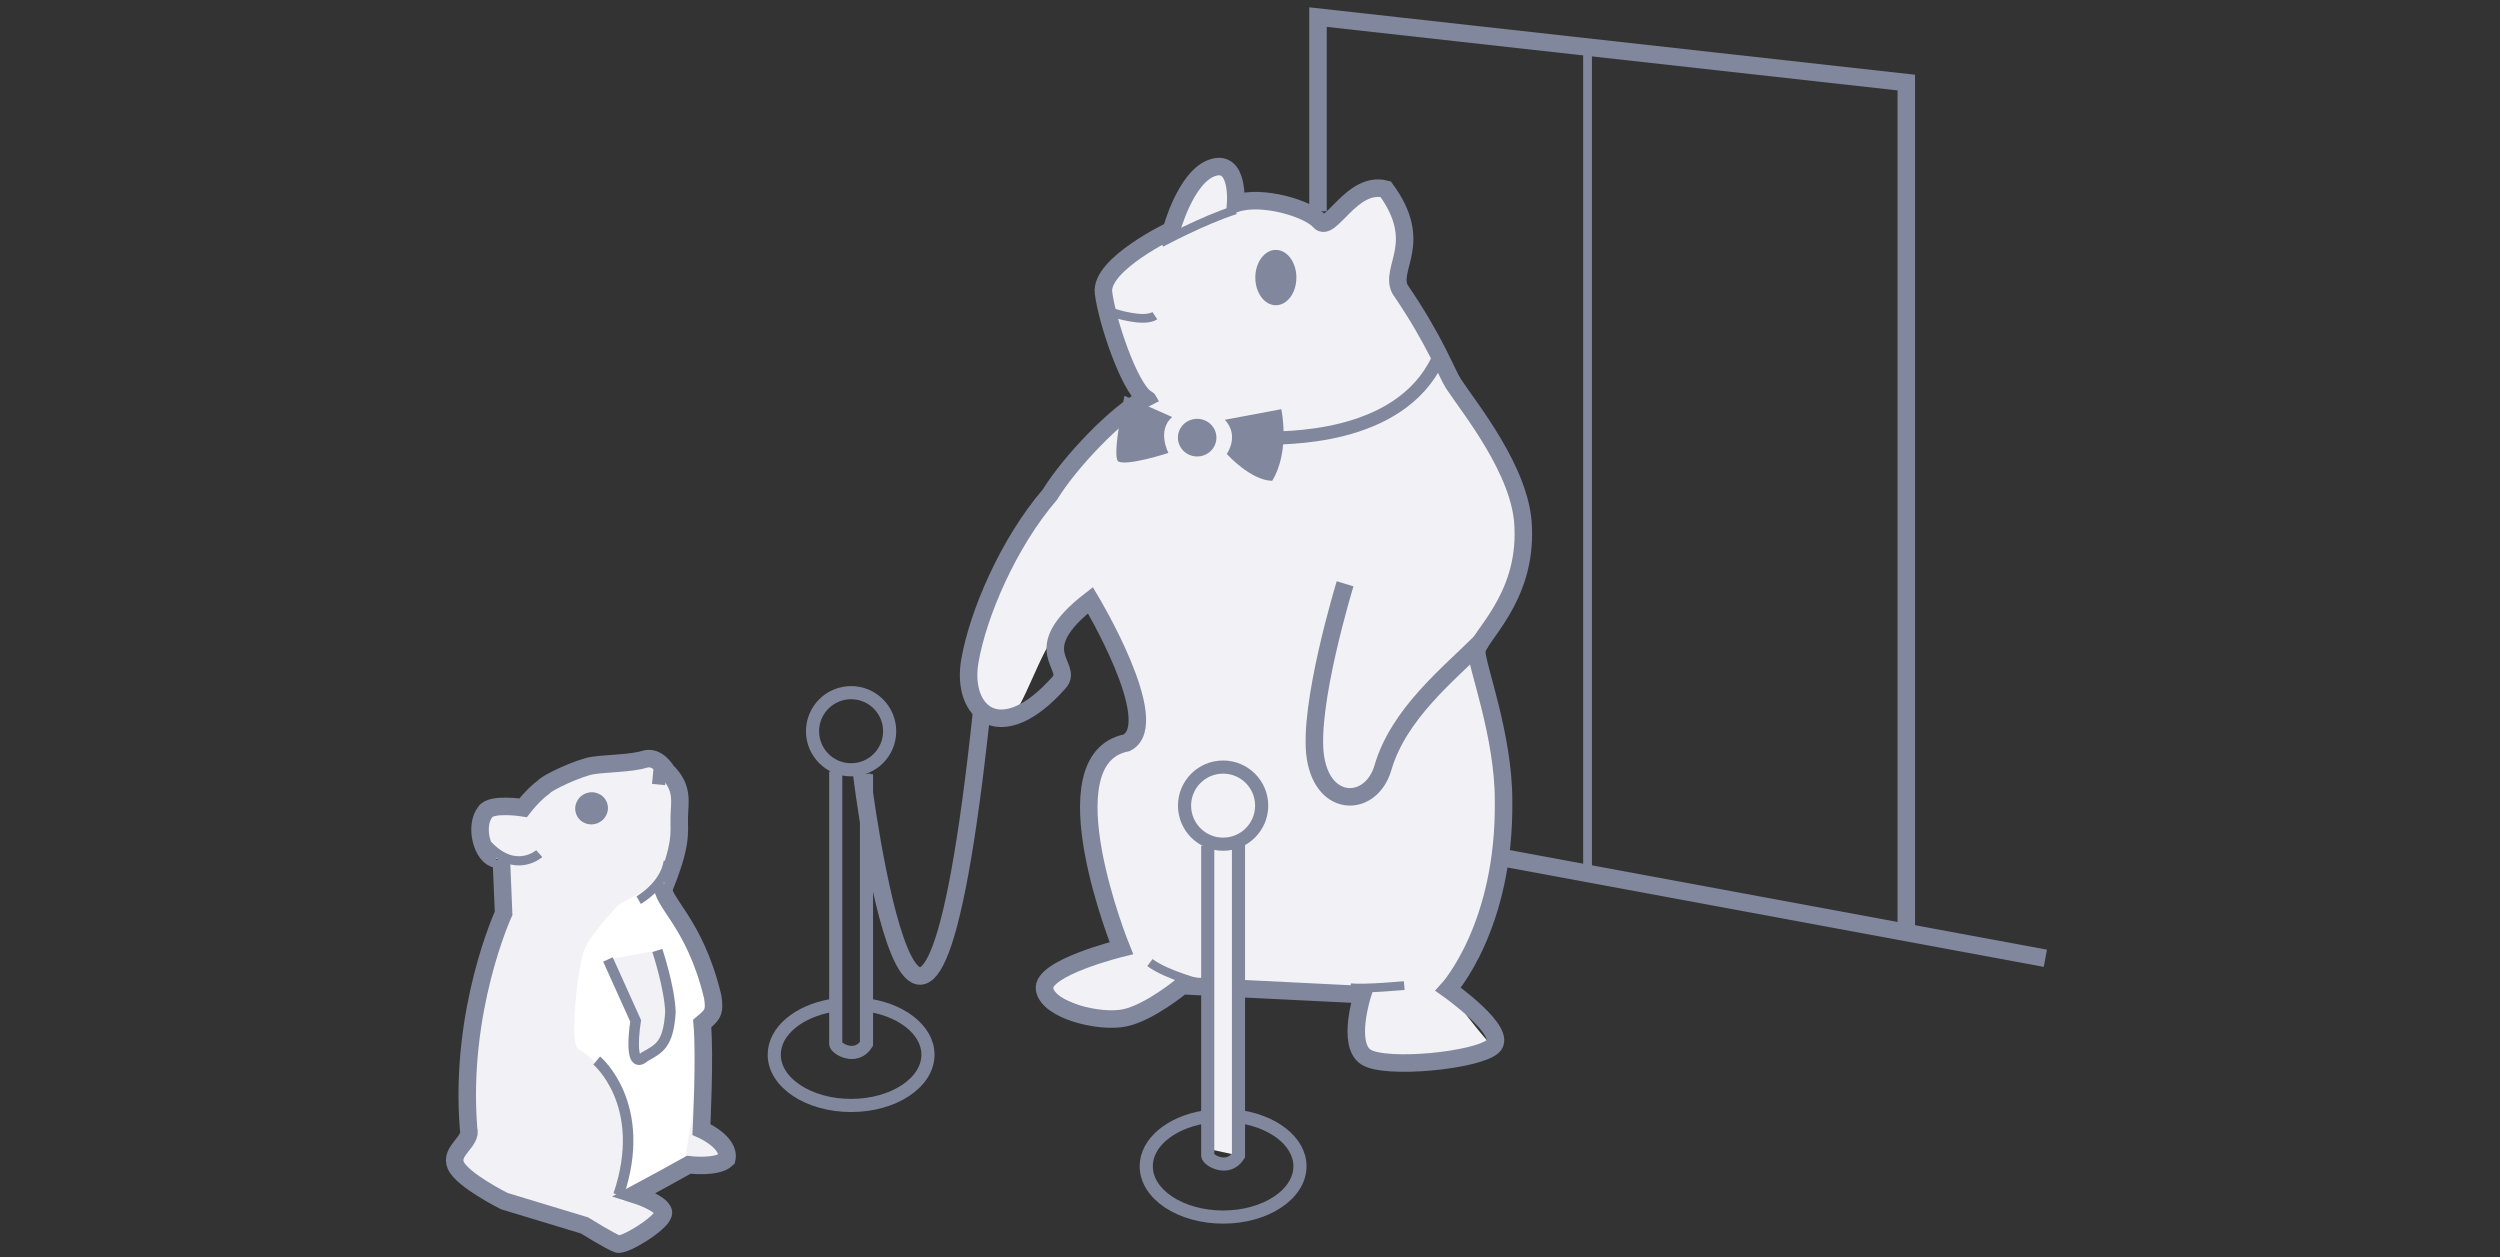 <svg xmlns="http://www.w3.org/2000/svg" width="342" height="172" viewBox="0 0 342 172">
  <rect x="0" y="0" width="342" height="172" fill="#333333" stroke="none"/>
  <g fill="none" fill-rule="evenodd" transform="translate(62 2)">
    <path fill="#F2F2F6" d="M108.823,25.033 L103.862,20.726 L98.229,29.006 L89.18,36.068 L93.521,51.886 C93.521,51.886 71.668,74.482 70.677,88.921 C70.518,91.228 73.632,97.57 76.056,96.282 C77.907,95.299 80.502,86.451 82.568,84.816 C85.955,82.135 87.169,80.111 87.169,80.111 C87.169,80.111 98.523,97.866 93.226,98.896 C80.646,104.267 91.314,127.22 91.314,127.22 C91.314,127.22 86.09,129.207 81.529,131.34 C76.968,133.474 90.651,137.226 90.651,137.226 L100.363,132.591 L123.978,133.694 C123.978,133.694 123.022,138.403 124.125,141.861 C125.229,145.318 141.929,140.904 141.929,140.904 C141.929,140.904 135.749,133.989 136.485,132.664 C149.58,111.771 140.019,87.153 140.019,87.153 C140.019,87.153 146.785,74.913 145.975,69.027 C144.578,62.332 128.687,35.848 128.687,35.848 C128.687,35.848 131.924,30.256 127.289,23.856 C125.229,21.649 118.828,27.681 118.828,27.681 L108.823,25.033 Z"/>
    <path stroke="#81879D" stroke-width="2.396" d="M87.169,80.111 C78.178,87.079 84.956,89.025 82.898,91.35 C74.903,100.383 69.448,95.496 70.678,88.412 C71.797,81.966 75.934,72.29 81.632,65.654 C84.319,61.258 90.82,54.408 94.706,52.462 C92.459,50.882 89.448,41.958 88.96,38.048 C88.472,34.139 98.243,29.497 98.243,29.497 C98.243,29.497 100.198,22.169 103.862,20.947 C107.528,19.726 107.038,25.834 107.038,25.834 C110.704,24.611 117.055,26.566 118.52,28.276 C119.987,29.986 122.918,22.657 127.561,23.878 C132.935,31.207 128.048,34.629 129.514,37.559 C134.452,44.798 135.88,49.035 136.844,50.508 C138.959,53.739 146.127,62.478 146.371,70.052 C146.861,80.069 140.019,85.198 140.019,87.153 C140.019,89.108 143.685,98.635 143.685,107.43 C143.929,124.776 136.111,133.327 136.111,133.327 C136.111,133.327 144.417,139.19 142.219,141.144 C140.019,143.099 127.561,144.321 124.873,142.611 C122.186,140.9 124.385,134.06 124.385,134.06 L99.71,132.839 C99.71,132.839 95.312,136.502 91.891,137.236 C88.472,137.969 81.386,136.258 80.898,133.327 C80.409,130.395 91.403,127.707 91.403,127.707 C91.403,127.707 80.898,101.811 92.136,99.612 C97.266,96.925 87.169,80.111 87.169,80.111 Z"/>
    <path fill="#81879D" d="M115.345,35.972 C115.345,38.063 114.087,39.759 112.536,39.759 C110.984,39.759 109.726,38.063 109.726,35.972 C109.726,33.881 110.984,32.185 112.536,32.185 C114.087,32.185 115.345,33.881 115.345,35.972"/>
    <path stroke="#81879D" stroke-width="2.396" d="M140.666,85.73 C136.171,90.225 129.345,95.613 127.18,103.038 C125.606,108.432 119.088,108.657 117.964,101.689 C116.84,94.721 122.01,77.863 122.01,77.863"/>
    <path fill="#81879D" d="M104.405 57.935C104.37 59.357 103.163 60.481 101.708 60.445 100.254 60.41 99.103 59.228 99.138 57.806 99.173 56.384 100.38 55.26 101.835 55.295 103.289 55.331 104.44 56.513 104.405 57.935M105.561 55.427L113.284 53.978C113.284 53.978 114.53 59.68 112.035 63.777 109.039 63.706 105.824 60.096 105.824 60.096 105.824 60.096 107.608 57.622 105.561 55.427M98.347 55.044L91.827 52.152C91.827 52.152 90.091 60.327 90.954 61.105 92.092 61.826 97.841 59.964 97.841 59.964 97.841 59.964 96.22 56.918 98.347 55.044"/>
    <path stroke="#81879D" stroke-width="1.797" d="M110.222,57.936 C113.624,57.936 129.371,58.314 134.663,47.227"/>
    <path stroke="#81879D" stroke-width="1.198" d="M90.316 40.803C90.316 40.803 94.473 42.189 95.985 41.181M122.743 133.125C124.836 133.328 130.099 132.824 130.099 132.824M102.625 132.652C102.625 132.652 97.645 131.433 95.308 129.679"/>
    <path fill="#F2F2F6" d="M102.631,155.031 C102.543,154.681 102.719,113.159 102.719,113.159 C102.719,113.159 95.848,101.212 105.171,102.647 C115.42,104.224 107.712,112.983 107.712,112.983 L107.424,156.075 L102.631,155.031 Z"/>
    <path stroke="#81879D" stroke-width="1.198" d="M96.837,31.215 C96.837,31.215 102.623,28.097 107.001,26.718"/>
    <path stroke="#81879D" stroke-width="1.797" d="M52.328 103.545L52.328 140.809C52.328 141.425 55.071 143.094 56.534 140.809L56.534 103.911M59.706 98.032C59.706 100.946 57.344 103.308 54.431 103.308 51.517 103.308 49.154 100.946 49.154 98.032 49.154 95.118 51.517 92.756 54.431 92.756 57.344 92.756 59.706 95.118 59.706 98.032z"/>
    <path stroke="#81879D" stroke-width="1.797" d="M56.156 135.422C61.142 135.966 64.945 138.828 64.945 142.278 64.945 146.115 60.238 149.227 54.431 149.227 48.623 149.227 43.916 146.115 43.916 142.278 43.916 139.058 47.229 136.35 51.724 135.561M103.218 113.723L103.218 156.076C103.218 156.692 105.961 158.361 107.424 156.076L107.424 113.247"/>
    <path stroke="#81879D" stroke-width="1.797" d="M110.597 108.21C110.597 111.124 108.235 113.486 105.321 113.486 102.407 113.486 100.045 111.124 100.045 108.21 100.045 105.296 102.407 102.934 105.321 102.934 108.235 102.934 110.597 105.296 110.597 108.21zM107.046 150.689C112.032 151.233 115.835 154.095 115.835 157.545 115.835 161.382 111.129 164.494 105.322 164.494 99.513 164.494 94.806 161.382 94.806 157.545 94.806 154.325 98.12 151.617 102.615 150.828"/>
    <path stroke="#81879D" stroke-width="2.396" d="M55.893,103.955 C55.893,103.955 64.243,171.594 72.335,94.945"/>
    <polyline stroke="#81879D" stroke-width="2.396" points="118.303 26.901 118.303 .339 198.781 9.296 198.781 125.243"/>
    <path stroke="#81879D" stroke-width="1.198" d="M155.177,3.535 L155.177,117.237"/>
    <path stroke="#81879D" stroke-width="2.396" d="M144.148,115.443 L217.806,129.092"/>
    <g transform="translate(3 101.397)">
      <path fill="#F2F2F6" d="M25.562,18.774 C28.411,12.015 27.873,10.52 27.921,8.394 C27.969,6.267 28.526,4.372 26.193,2.081 C26.193,2.081 24.958,-0.093 23.166,0.472 C21.374,1.037 17.999,1.034 16.103,1.322 C14.208,1.609 9.814,3.674 9.397,4.252 C7.905,5.337 6.563,7.104 6.563,7.104 C6.563,7.104 2.194,6.418 1.396,7.666 C-0.173,9.628 1.018,13.873 2.876,14.111"/>
      <path stroke="#81879D" stroke-width="2.396" d="M25.562,18.774 C28.411,12.015 27.873,10.52 27.921,8.394 C27.969,6.267 28.526,4.372 26.193,2.081 C26.193,2.081 24.958,-0.093 23.166,0.472 C21.374,1.037 17.999,1.034 16.103,1.322 C14.208,1.609 9.814,3.674 9.397,4.252 C7.905,5.337 6.563,7.104 6.563,7.104 C6.563,7.104 2.194,6.418 1.396,7.666 C-0.173,9.628 1.018,13.873 2.876,14.111"/>
    </g>
    <path fill="#81879D" d="M16.824,109.366 C17.248,110.5 18.534,111.066 19.696,110.632 C20.857,110.197 21.456,108.926 21.032,107.792 C20.608,106.659 19.322,106.092 18.16,106.527 C16.998,106.961 16.4,108.232 16.824,109.366"/>
    <path fill="#F2F2F6" d="M6.972,114.484 C6.972,114.484 7.073,118.83 6.972,123.479 C1.716,130.857 2.626,153.295 2.626,153.295 C2.626,153.295 -0.81,155.923 1.918,158.652 C4.647,161.381 22.487,168.177 22.487,168.177 L28.803,163.806 L25.064,161.583 C25.064,161.583 29.168,157.136 32.22,157.338 C41.74,157.54 33.958,152.992 33.958,152.992 L34.059,148.444 L33.958,139.246 C33.958,139.246 37.697,137.528 36.485,134.496 C35.272,131.464 28.197,117.415 28.197,117.415 L6.972,114.484 Z"/>
    <path stroke="#81879D" stroke-width="1.797" d="M28.323,102.934 L28.092,105.323"/>
    <path fill="#FFFFFF" d="M22.638,121.761 C22.638,121.761 18.696,125.804 17.888,128.027 C17.079,130.251 15.765,140.964 17.18,141.571 C22.335,144.199 25.771,155.923 23.244,160.875 C20.718,165.828 31.734,156.327 31.734,156.327 C31.734,156.327 33.25,148.039 33.149,146.119 C33.048,144.199 33.554,139.651 33.655,138.64 C33.756,137.629 35.272,135.709 35.272,135.709 L28.399,118.527 L22.638,121.761 Z"/>
    <path stroke="#81879D" stroke-width="2.396" d="M6.588,115.626 L6.892,122.941 C6.892,122.941 0.802,136.153 2.1,152.419 C2.646,154.176 -0.557,155.427 0.366,157.449 C1.289,159.472 7.003,162.316 7.003,162.316 L17.952,165.634 C17.952,165.634 21.565,167.872 22.487,168.178 C23.409,168.484 28.37,165.425 28.734,164.08 C29.098,162.735 24.841,161.404 24.841,161.404 C25.84,160.879 32.22,157.339 32.22,157.339 C32.22,157.339 36.107,157.834 37.418,156.565 C37.95,154.249 33.956,152.509 33.956,152.509 C33.956,152.509 34.468,142.415 34.059,138.012 C35.39,136.885 35.867,136.559 35.492,134.325 C32.962,123.885 28.362,121.504 28.631,118.817"/>
    <g transform="translate(21 127.397)">
      <path fill="#F2F2F6" d="M0.166,1.858 L3.955,10.255 C3.955,10.255 2.829,17.321 5.184,15.171 C7.114,14.075 8.435,13.588 8.714,9.066 C8.611,5.687 6.925,0.629 6.925,0.629"/>
      <path stroke="#81879D" stroke-width="1.438" d="M0.166,1.858 L3.955,10.255 C3.955,10.255 2.829,17.321 5.184,15.171 C7.114,14.075 8.435,13.588 8.714,9.066 C8.611,5.687 6.925,0.629 6.925,0.629"/>
    </g>
    <path stroke="#81879D" stroke-width="1.258" d="M11.769,114.777 C11.769,114.777 8.553,117.636 4.757,113.616"/>
    <path stroke="#81879D" stroke-width="1.198" d="M25.369,121.134 C25.369,121.134 28.892,119.171 29.389,115.827"/>
    <path stroke="#81879D" stroke-width="1.438" d="M19.63,143.08 C19.63,143.08 26.809,149.081 22.611,161.472"/>
    <path fill="#F2F2F6" d="M94.992,50.164 C95.072,50.405 97.18,53.993 97.18,53.993 L100.259,52.469 L97.611,49.259 L94.992,50.164 Z"/>
  </g>
</svg>
